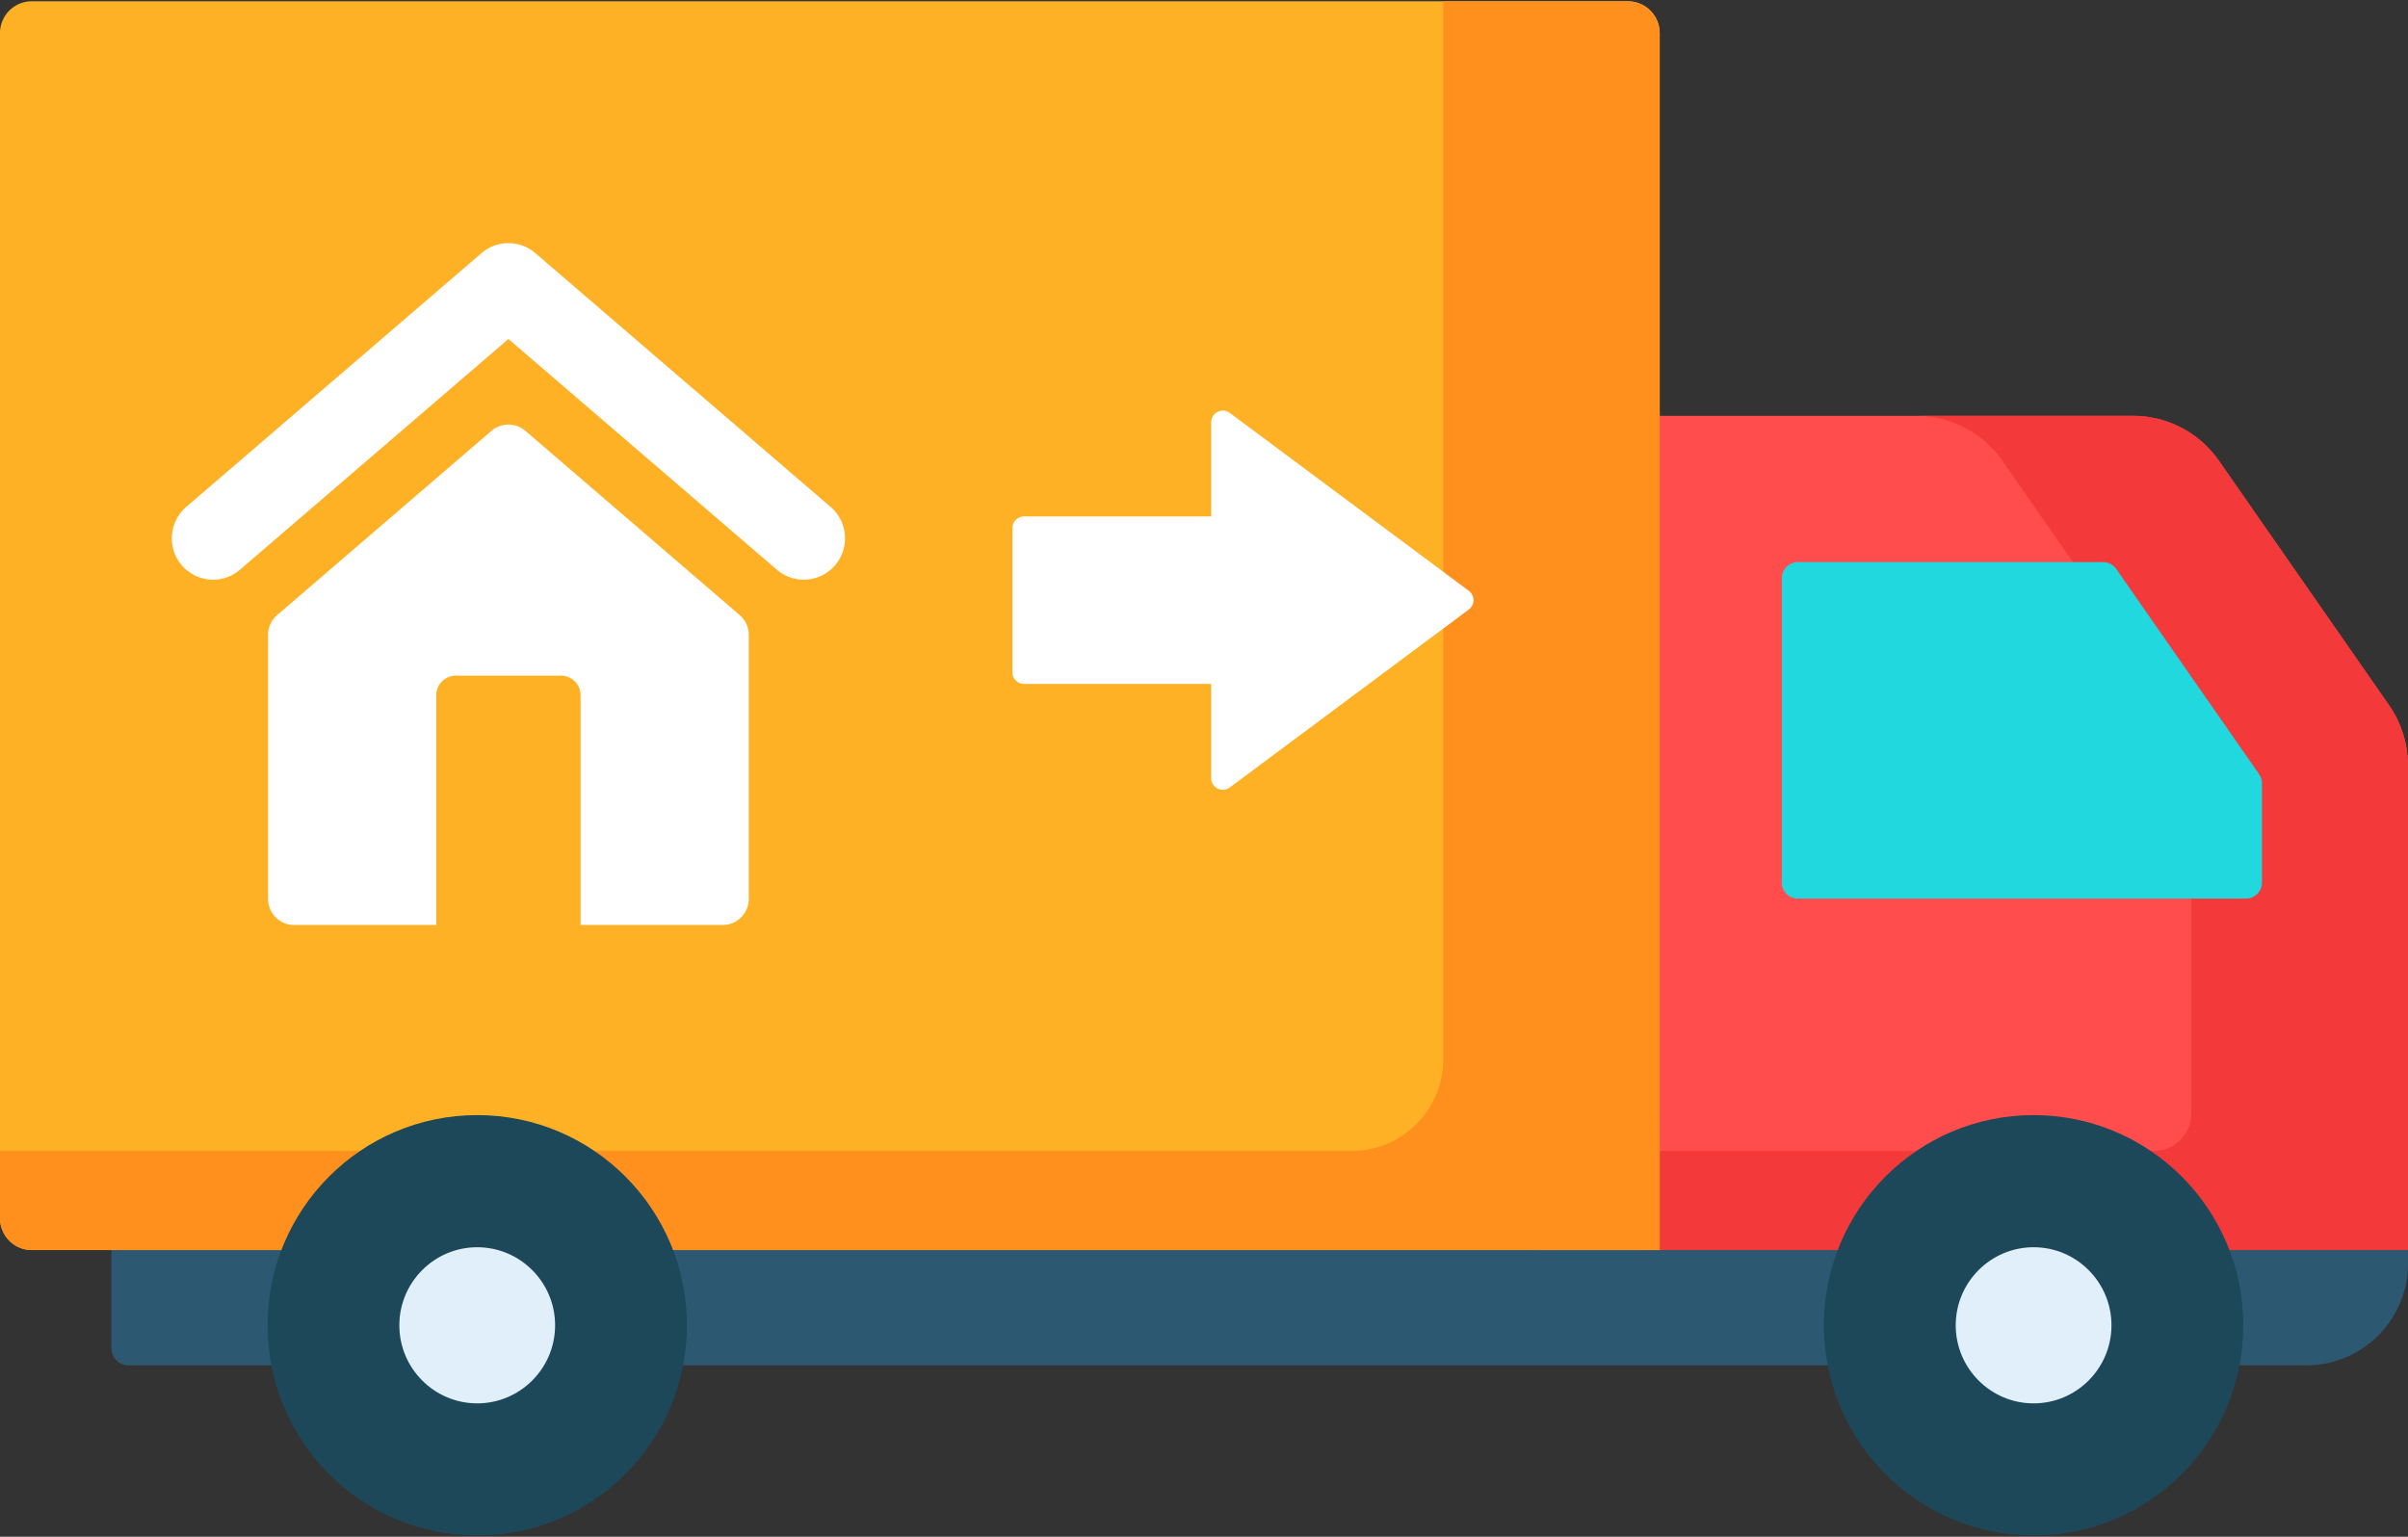 <svg xmlns="http://www.w3.org/2000/svg" width="141" height="90" viewBox="0 0 141 90">
    <rect x="0" y="0" width="141" height="90" fill="#333333" stroke="none"/>
    <g fill="none" fill-rule="evenodd">
        <path fill="#2D5871" d="M135.05 79.961H7.522a1 1 0 0 1-.998-1V68.17H141v5.826c0 3.294-2.664 5.964-5.95 5.964z"/>
        <path fill="#FF4C4C" d="M140.996 73.21H90.005V24.353h34.89a6.13 6.13 0 0 1 5.032 2.63l9.965 14.32a6.16 6.16 0 0 1 1.104 3.52v28.385z"/>
        <path fill="#F33939" d="M139.892 41.305l-9.965-14.32a6.13 6.13 0 0 0-5.032-2.631h-12.677a6.13 6.13 0 0 1 5.031 2.63l9.966 14.32a6.16 6.16 0 0 1 1.104 3.52v20.374c0 1.22-.987 2.208-2.203 2.208H90.005v5.803h50.991V44.824a6.16 6.16 0 0 0-1.104-3.52z"/>
        <path fill="#21D8DE" d="M104.337 51.69V33.857c0-.517.419-.937.935-.937h17.878c.306 0 .592.15.767.401l8.366 12.02c.109.158.167.345.167.536v5.812a.936.936 0 0 1-.934.937h-26.244a.935.935 0 0 1-.935-.936z"/>
        <ellipse cx="119.076" cy="77.616" fill="#1D4859" rx="12.279" ry="12.31"/>
        <path fill="#E1EFFB" d="M119.077 82.188c-2.515 0-4.56-2.051-4.56-4.572 0-2.52 2.045-4.572 4.56-4.572 2.515 0 4.56 2.05 4.56 4.572 0 2.521-2.045 4.572-4.56 4.572z"/>
        <path fill="#FFB125" d="M97.183 73.21H1.86A1.863 1.863 0 0 1 0 71.343V1.94C0 .91.833.075 1.86.075h93.462c1.028 0 1.86.835 1.86 1.865v71.27z"/>
        <path fill="#FF901D" d="M95.322.075H84.506v61.958c0 2.968-2.4 5.373-5.36 5.373H0v3.938c0 1.03.833 1.865 1.86 1.865h95.323V1.94c0-1.03-.833-1.865-1.861-1.865z"/>
        <g fill="#FFF">
            <path d="M47.062 33.95a2.403 2.403 0 0 1-1.572-.584L29.77 19.853 14.05 33.366a2.412 2.412 0 0 1-3.408-.262 2.427 2.427 0 0 1 .262-3.416l17.293-14.866a2.411 2.411 0 0 1 3.146 0l17.293 14.866c1.013.87 1.13 2.4.261 3.416a2.409 2.409 0 0 1-1.835.846z"/>
            <path d="M43.31 36.02L30.763 25.232a1.523 1.523 0 0 0-1.986 0L16.229 36.02a1.53 1.53 0 0 0-.533 1.16v15.462c0 .845.683 1.53 1.526 1.53h8.321v-13.45c0-.637.515-1.153 1.15-1.153h6.153c.635 0 1.15.516 1.15 1.152v13.45h8.321c.843 0 1.526-.684 1.526-1.529V37.18c0-.446-.195-.87-.533-1.16z"/>
        </g>
        <ellipse cx="27.944" cy="77.616" fill="#1D4859" rx="12.279" ry="12.31"/>
        <path fill="#E1EFFB" d="M27.944 82.188c-2.515 0-4.561-2.051-4.561-4.572 0-2.52 2.046-4.572 4.56-4.572 2.515 0 4.561 2.05 4.561 4.572 0 2.521-2.046 4.572-4.56 4.572z"/>
        <path fill="#FFF" d="M72.01 46.117l13.994-10.418a.686.686 0 0 0 0-1.1L72.011 24.183a.683.683 0 0 0-1.09.55v5.512H59.965a.684.684 0 0 0-.683.685v8.442c0 .378.306.684.683.684H70.92v5.512c0 .563.639.885 1.09.55z"/>
    </g>
</svg>
